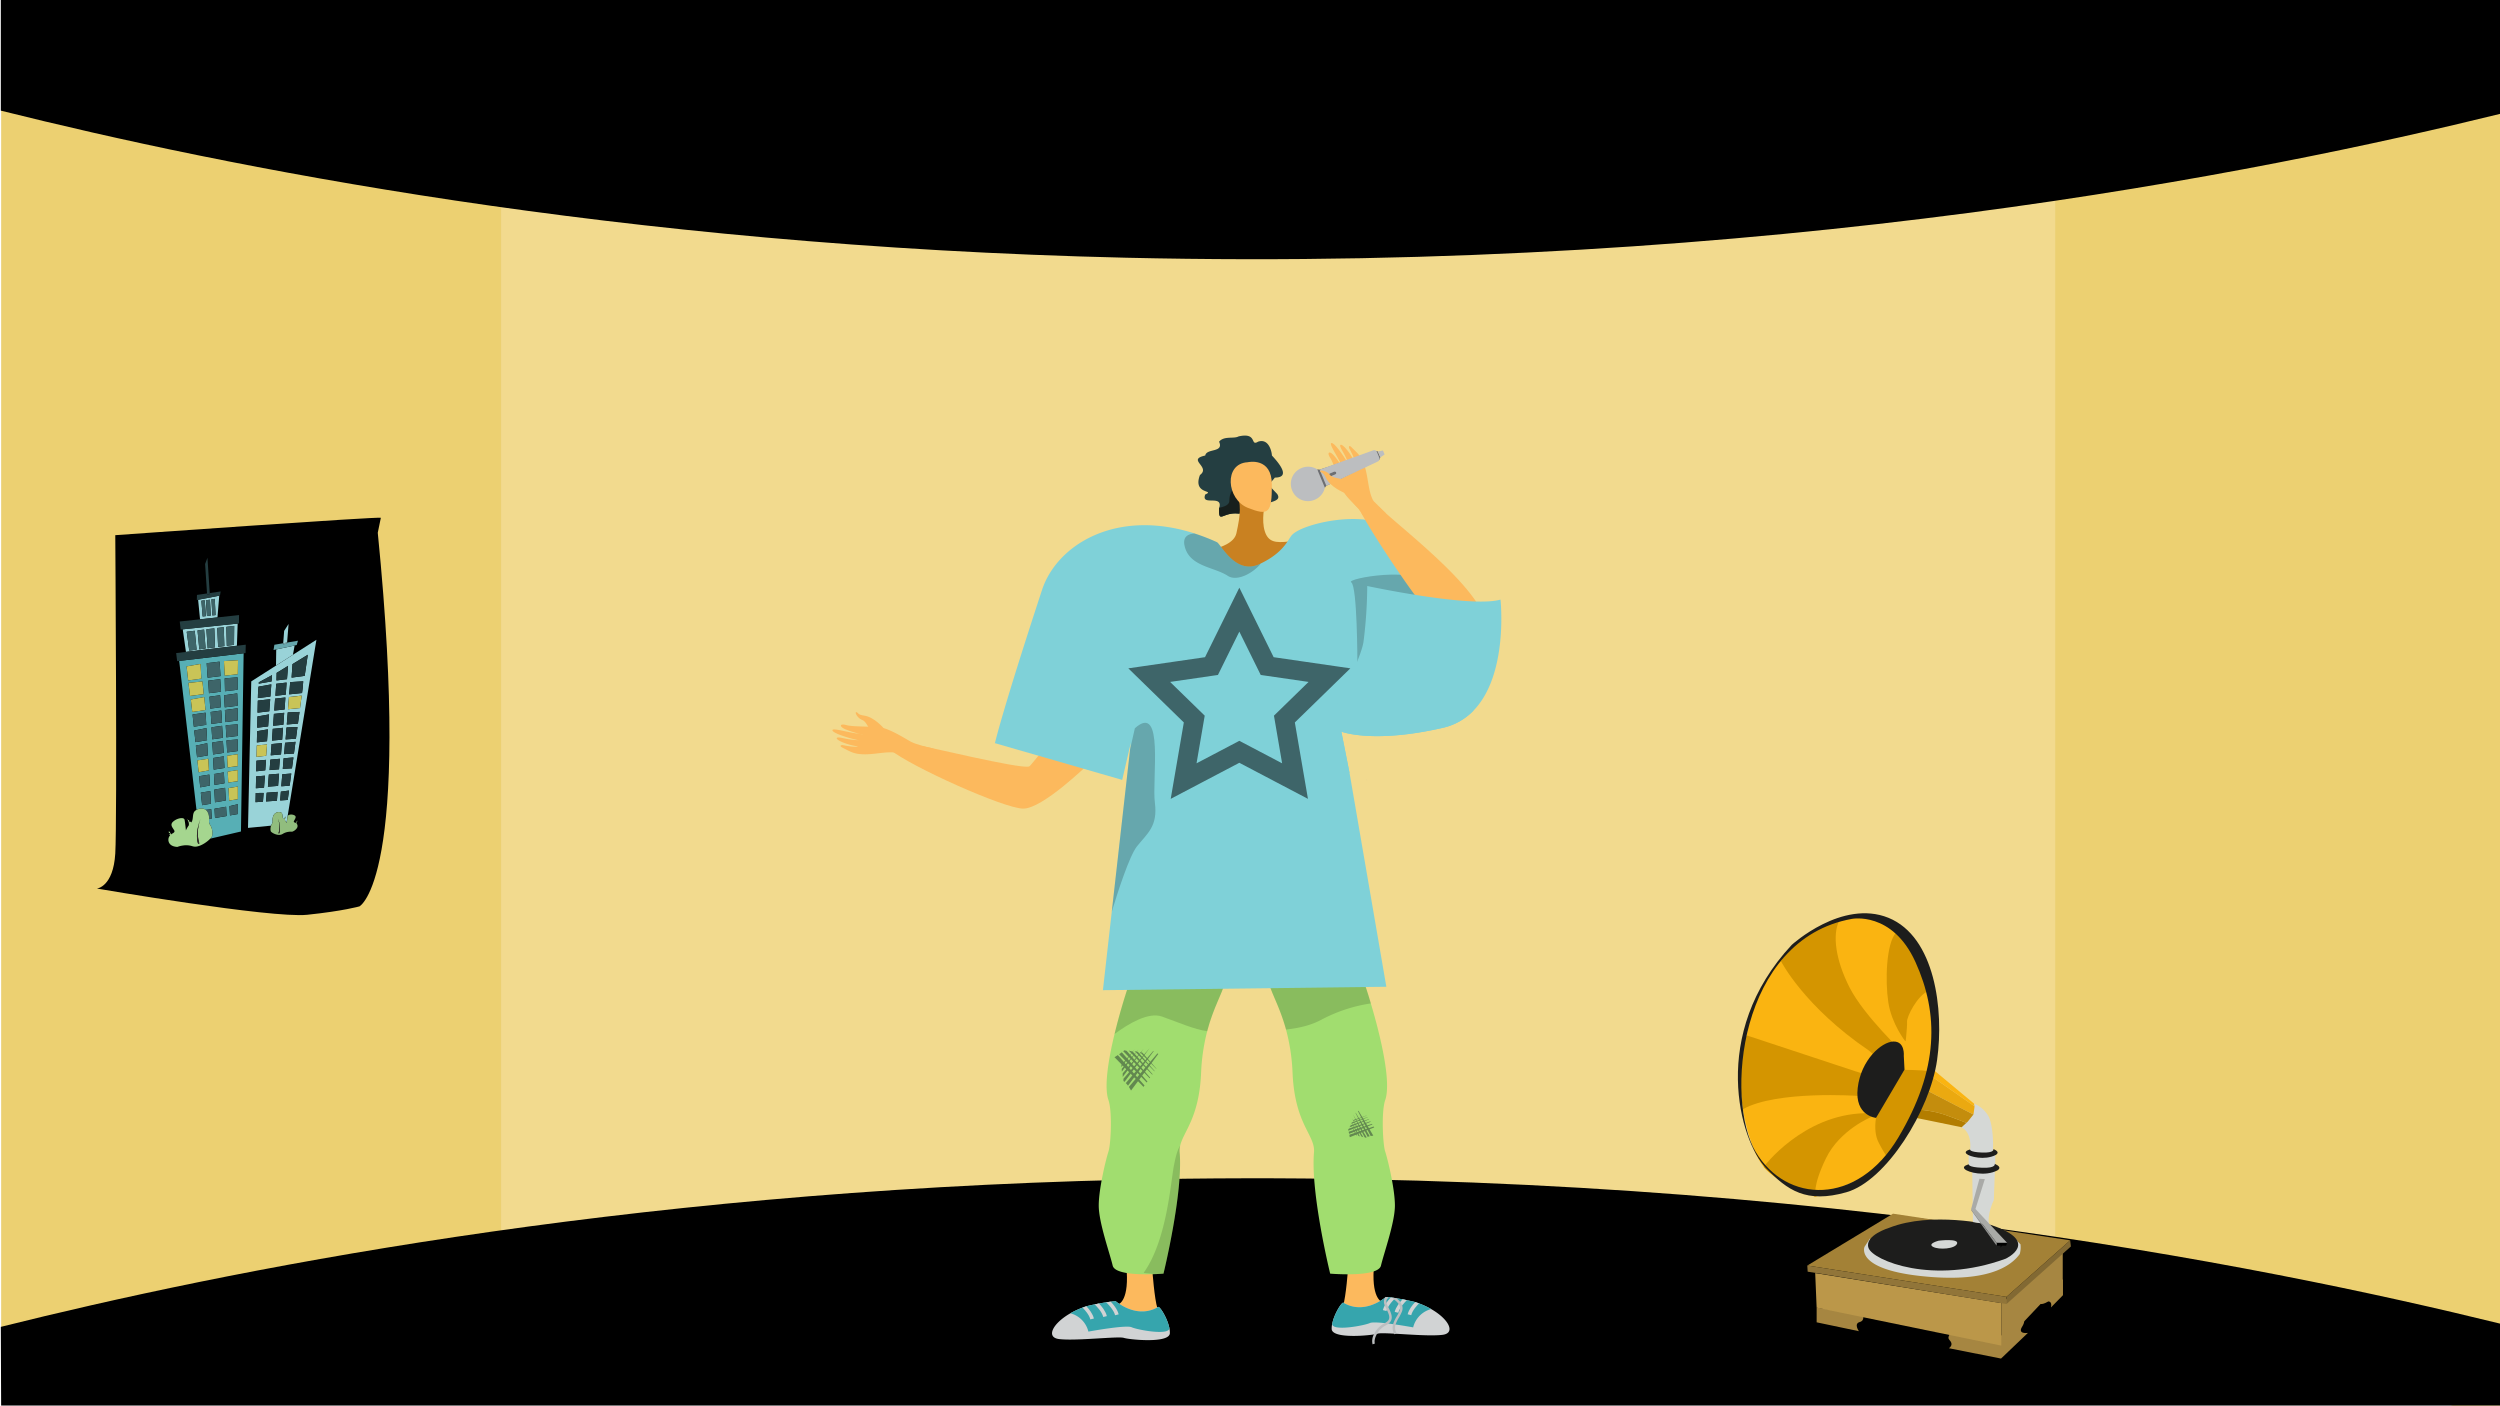 <svg xmlns="http://www.w3.org/2000/svg" xmlns:xlink="http://www.w3.org/1999/xlink" width="1366" height="768" viewBox="0 0 1366 768"><defs><style>.a,.al,.ao,.o{fill:none;}.b{clip-path:url(#a);}.c{fill:#f7d45e;}.d{fill:#ffe182;}.e{fill:#c2c2c2;}.e,.p{opacity:0.2;}.f{fill:#000;}.g{fill:#fcb95d;}.g,.h,.i,.j,.k,.l,.m,.n,.o,.p,.t,.u{fill-rule:evenodd;}.h{fill:#a1dd6f;}.i,.s{opacity:0.15;}.at,.j{fill:#243e41;}.k{fill:#171f1c;}.l{fill:#c98121;}.m{fill:#f7805c;}.as,.n{fill:#7fd1d8;}.o{stroke:#3e6569;stroke-width:10.623px;}.al,.ao,.o{stroke-miterlimit:10;}.q{opacity:0.5;}.r{fill:#243330;}.t,.v{fill:#d1d3d4;}.u{fill:#36a5ad;}.w{fill:#bcbec0;}.x{fill:#6d6e71;}.y{fill:#e6e7e8;}.z{fill:#fab411;}.aa{fill:#d49500;}.ab{fill:#a68641;}.ac{fill:#bb9749;}.ad{fill:#917539;}.ae{fill:#826933;}.af{fill:#a38136;}.ag{fill:#d5d8d6;}.ah{fill:#1d1d1c;}.ai{fill:#eba910;}.aj{fill:#c48d0d;}.ak{fill:#b37d00;}.al{stroke:#917539;stroke-width:0.676px;}.am{fill:#a9aaa7;}.an{fill:#90918f;}.ao{stroke:#000;stroke-width:0.863px;}.ap{isolation:isolate;}.aq{clip-path:url(#b);}.ar{fill:#99d3d8;}.au{fill:#c9c457;}.av{fill:#57afb5;}.aw{fill:#3e6569;}.ax{fill:#66a7ad;}.ay{fill:#7aa9ad;}.az{fill:#a5d68f;}.ba{fill:#332c2b;}.bb{fill:#91bd7e;}</style><clipPath id="a"><rect class="a" width="1366" height="768" transform="translate(0 3536)"/></clipPath><clipPath id="b"><path class="a" d="M92,4000.723l.292-157L173,3832.375l-.292,157Z"/></clipPath></defs><g transform="translate(0 -3536)"><g class="b"><path class="c" d="M1366.449,3552.872v758.463l-242.228-67.586-32.991-6.263,1.636-558.092,29.007-38.07Z"/><path class="c" d="M316.745,3661.142l-16.051,556.371L.649,4291.911V3541.858l298.845,93.571Z"/><path class="d" d="M698.426,3624.742H273.818v617.384h849.165V3624.742Z"/><path class="e" d="M1122.883,3639.978v-16.026H273.718v2.622L.549,3541.858v742.9l273.169-67.088v17.778h841.85l8.552,1.608L1366.349,4304V3552.767Z"/><path class="f" d="M.449,3596.451c121.657,30.38,335.7,73.888,615,80.372,352.972,8.194,622.429-47.1,751-78.7v-62.454H.449Z"/><path class="f" d="M.449,4261c121.657-30.38,335.7-73.888,615-80.372,352.972-8.194,622.429,47.1,751,78.7V4308.1L.649,4310.944Z"/></g><path class="g" d="M595.149,3953.192c-.915.636-25.45,24.8-36.146,24.636s-61.267-22.971-72.477-32.074c0,0,14.881-2,15.881-2.339s54.958,12.967,59.877,11.39c1.679-.539,10.045-15.541,26.906-21.931S595.149,3953.192,595.149,3953.192Z"/><path class="g" d="M497.736,3941.272c-1.025-.363-11.972-7.661-17.775-8.008s-14.456-.18-17.478-1.066c-3.555-1.042-4.378.725-.265,2.411,2.673,1.1,8.127,2.723,9.322,2.719.579,0-3.209-.424-7.34-1.25-4.391-.878-9.166-2.136-9.347-1.169-.351,1.875,12.333,5.368,14.552,5.544a45.334,45.334,0,0,1-5.852-.557c-2.648-.433-5.7-1.418-6.268-.714-.893,1.109,5.862,3.963,11.382,4.606.1.214-1.656.651-8.172-.655-.654-.131-2.293.307-.125,1.4,4.564,2.309,6.389,3.717,12.877,3.618,6.327-.1,13.243-2.075,17.856-.441Z"/><path class="g" d="M482.771,3933.816s-5.123-6.073-10.654-6.823c-3.288-.445-3.249-1.463-3.817-1.736-1.884-.9.059,3.23,2.872,4.166,2.287.761,3.719,5.443,5.111,6.378s5.514,2.565,6.5,1.856S482.771,3933.816,482.771,3933.816Z"/><path class="g" d="M497.736,3941.272s2.353,1.468,10.4,3.259-3.729,4.376-3.729,4.376l-15.515-3.244Z"/><path class="g" d="M736.592,4228.984s-1.109,15.58-2.775,20.639,10.579,3.486,11.119,3.678,10.014-6.053,10.014-6.053-6.065-1.846-4.081-21.12S736.592,4228.984,736.592,4228.984Z"/><path class="g" d="M629.656,4230.246s1.11,15.58,2.775,20.639-10.579,3.486-11.119,3.678-10.014-6.054-10.014-6.054,6.065-1.845,4.081-21.119S629.656,4230.246,629.656,4230.246Z"/><path class="h" d="M669.248,4072.752c-1.261,5.906-6.189,13.558-9.635,26.692a108.782,108.782,0,0,0-3.344,22.936c-1.085,24.561-9.667,31.916-11.427,39.622a11.794,11.794,0,0,0-.277,3.688c1.922,22.369-8.838,66.226-8.838,66.226s-2.292.195-5.555.3c-7.787.256-21.116-.014-22.208-4.719-1.558-6.682-7.612-23.5-7.612-32.78s4.011-25.558,5.319-29.509,2.165-21.891,0-28.073c-2.467-7.059-.155-21.777,3.317-36.164,4.025-16.666,9.621-32.88,11.179-36.2,0,0,27.9-11.981,33.884-9.675S671.108,4064.035,669.248,4072.752Z"/><path class="h" d="M762.178,4194.72c0,9.277-6.054,26.1-7.611,32.78s-27.764,4.416-27.764,4.416-10.76-43.857-8.838-66.226c.815-9.527-10.444-14.927-11.7-43.31a108.036,108.036,0,0,0-3.587-23.846c-3.432-12.581-8.158-20.017-9.391-25.782-1.861-8.717,9.216-15.337,15.2-17.65s33.885,9.675,33.885,9.675a201.656,201.656,0,0,1,6.647,19.5c5.374,17.974,11.306,42.96,7.848,52.857-2.164,6.182-1.308,24.129,0,28.073S762.178,4185.444,762.178,4194.72Z"/><path class="i" d="M669.248,4072.752c-1.261,5.906-6.189,13.558-9.635,26.692-6.89-.89-15.8-4.834-24.709-8-7.456-2.643-18.344,3.971-25.916,9.526,4.025-16.666,9.621-32.88,11.179-36.2,0,0,27.9-11.981,33.884-9.675S671.108,4064.035,669.248,4072.752Z"/><path class="i" d="M749.011,4084.281a83.645,83.645,0,0,0-27.332,9.068c-5.69,2.993-12.317,4.49-19.005,5.185-3.432-12.581-8.158-20.017-9.391-25.782-1.861-8.717,9.216-15.337,15.2-17.65s33.885,9.675,33.885,9.675A201.656,201.656,0,0,1,749.011,4084.281Z"/><path class="j" d="M696.591,3796.954c-3.539,4.628-4.513,2.818,1.26,8.958,2.6,3.986-3.574,4.043-7.961,6.151a8.352,8.352,0,0,0-2.485,1.7c-2.177,1.878-6.518,2.279-10.641,2.886-8.774-1.053-10.9,5.911-10.653-2.886.035-.115.08-.229.1-.344,2.154-7.434-10.182-.618-7.662-7.227,5.761-2.612-7.056.252-2.887-10.641,6.139-4.582-7.5-8.373,2.887-10.653.675-4.089,10.331-1.363,7.559-7.56,2.772-3.333,8.007-1.42,10.653-2.886,10.572-2.383,6.139,5.67,10.641,2.886,5.967-2.016,7.525,5.682,7.571,7.56C698.4,3788.581,705.72,3796.954,696.591,3796.954Z"/><path class="k" d="M689.89,3812.063a8.352,8.352,0,0,0-2.485,1.7c-2.177,1.878-6.518,2.279-10.641,2.886-8.774-1.053-10.9,5.911-10.653-2.886.035-.115.08-.229.1-.344,2.875-.538,5.511-1.588,5.51-3.86-.005-10.257,12.15-11.415,12.15-11.415s3.3,6.971,3.508,7.727C687.485,3806.255,688.665,3809.153,689.89,3812.063Z"/><path class="l" d="M646.095,3838.268s27.139-.387,29.466-10.855,2.713-16.178,0-22.24,15.508,6.732,15.508,6.732-1.939,8.141,0,14.345,6.2,6.328,12.794,5.684,0,20.292,0,20.292-23.61,2.56-25.375,3.412-26.189.311-27.353,0S646.095,3838.268,646.095,3838.268Z"/><path class="m" d="M637.917,4000.956c1.1.083,6.362-2.131,14.771,3.2s17.005,13.671,23.368,12.389,2.1-8.535-1.58-10.127c-3.313-1.434-9.57-3.3-8.215-5.676s4.306-2.109,7.279.008,5.347.077,4.327-1.109-8.394-5.419-10.173-5.775c-1.316-.263-7.3,1.538-10.437.779s-15.622-4.9-15.622-4.9Z"/><path class="g" d="M681.764,3788.562s13.182-3.092,13.182,12.258-1.551,17.289-13.182,12.636S668.582,3789.258,681.764,3788.562Z"/><path class="n" d="M747.144,3962.576l-.668-.917A9.757,9.757,0,0,1,747.144,3962.576Z"/><path class="n" d="M732.905,3935.75l4.5,22.653,5.016,29.165,15.075,87.6-154.861,1.874,4.833-42.858,2.61-23.139,1.786-15.8,5.616-49.8.418-3.687-4.726,20.387-69.549-20.08s3.815-16.92,25.74-83.718c8.111-24.73,40.56-44.639,83.324-30.865a112.2,112.2,0,0,1,12.216,4.746c2.1.958,10.146,18.082,23.158,12.055.277-.128.553-.256.823-.391,11.879-5.731,14.6-12.27,16.544-14.954,0-.006.007-.013.014-.02.067-.081.128-.162.189-.243,1.368-1.725,4.7-3.553,9.256-5.1,8.212-2.8,20.428-4.848,30.966-3.621,5.353.614,10.275,2.07,14.023,4.7,10.491,7.368,20.212,20.407,26.152,38.219.364,1.086.715,2.185,1.045,3.3.169.519.337,1.045.512,1.571,1.5,4.638,3.028,9.391,4.544,14.178,1.551,4.9,3.088,9.823,4.6,14.711,2.967,9.614,5.812,19.046,8.327,27.689a33.5,33.5,0,0,1-16.869,9.391C749.76,3942.492,732.905,3935.75,732.905,3935.75Z"/><path class="o" d="M677.171,3869.109l15.218,30.835,34.029,4.945-24.624,24,5.813,33.892-30.436-16-30.436,16,5.813-33.892-24.624-24,34.029-4.945Z"/><path class="p" d="M621.265,3998.409c-4.207,5.259-10.672,25.478-13.794,35.78l10.012-88.731,2.6-11.535c16.18-14.515,9.277,27.844,10.942,40.694S626.976,3991.27,621.265,3998.409Z"/><path class="p" d="M688.887,3843.905c-3.85,4.989-12.857,10.12-18.028,6.735-7.632-4.989-21.278-5-23.657-16.652-.944-4.612,1.813-6.23,5.488-6.493a112.2,112.2,0,0,1,12.216,4.746c2.1.958,10.146,18.082,23.158,12.055C688.341,3844.168,688.617,3844.04,688.887,3843.905Z"/><path class="m" d="M747.144,3962.576l-.668-.917A9.757,9.757,0,0,1,747.144,3962.576Z"/><g class="q"><path class="r" d="M632.408,4111.582l-.588.69-5.615,6.586-9.4,11.023q.391.581.743,1.2c.151.266.3.535.438.806l8.064-10.8,6.852-9.217Z"/><path class="r" d="M630.14,4110.21l-2.122,2.488-4.483,5.256-8.4,9.851a14.563,14.563,0,0,1,1.2,1.411l7.08-9.482,6.138-8.255.827-1.119C630.3,4110.31,630.22,4110.259,630.14,4110.21Z"/><path class="r" d="M614.437,4127.14c2.526-3.379,12.454-16.664,13.6-18.3l-.018-.012-14.187,16.628.009,1.191C614.046,4126.807,614.244,4126.97,614.437,4127.14Z"/><path class="r" d="M624.867,4109.1c-.234.416-11.413,15.359-11.413,15.359l-.018-1.967Z"/><path class="r" d="M622.058,4109.321c-.186.333-9.114,12.266-9.114,12.266l-.017-1.57Z"/><path class="r" d="M620.031,4109.263c-.148.265-7.281,9.8-7.281,9.8l-.015-1.254Z"/><path class="r" d="M625.366,4129.112,610.795,4112.5q-.907.6-1.839,1.152c4.239,4.344,10.472,10.725,15.859,16.226Z"/><path class="r" d="M626.948,4126.938l-13.994-15.961q-.727.551-1.481,1.064c3.559,3.647,9.973,10.216,15.086,15.433C626.689,4127.295,626.819,4127.117,626.948,4126.938Z"/><path class="r" d="M628.453,4124.839l-12.872-14.678-1.228-.3c-.21.178-.423.352-.637.524,2.455,2.516,9.568,9.8,14.483,14.815C628.283,4125.078,628.368,4124.959,628.453,4124.839Z"/><path class="r" d="M629.757,4122.948l-10.851-12.375-2.191-.539s8.1,8.3,12.872,13.167Z"/><path class="r" d="M630.894,4121.21l-9.188-10.477-1.751-.43s7.119,7.3,10.831,11.076Z"/><path class="r" d="M631.894,4119.949l-7.707-8.789-1.4-.343s6.179,6.336,9.019,9.22Z"/></g><g class="q"><path class="r" d="M741.99,4143.133l.261.512,2.5,4.893,4.178,8.189c.29-.058.584-.107.884-.144q.288-.034.579-.06l-4.373-7.353c-1.321-2.211-2.649-4.434-3.739-6.257Z"/><path class="r" d="M740.634,4144.129l.944,1.849,1.992,3.9,3.733,7.321a9.377,9.377,0,0,1,1.119-.361l-3.838-6.455-3.349-5.6-.455-.757C740.732,4144.061,740.683,4144.094,740.634,4144.129Z"/><path class="r" d="M746.745,4157.45c-1.368-2.3-6.744-11.351-7.423-12.422l-.012.008,6.3,12.359.7.284Q746.525,4157.558,746.745,4157.45Z"/><path class="r" d="M738.705,4146.952c.187.239,6.231,10.424,6.231,10.424l-1.157-.468Z"/><path class="r" d="M738.149,4148.652c.15.19,4.977,8.324,4.977,8.324l-.925-.372Z"/><path class="r" d="M737.622,4149.826c.12.151,3.976,6.65,3.976,6.65l-.739-.3Z"/><path class="r" d="M750.557,4151.521l-13.284,4.5q.129.677.229,1.359c3.576-1.43,8.832-3.534,13.367-5.356Z"/><path class="r" d="M749.666,4150.065l-12.758,4.327q.145.561.264,1.126c3-1.2,8.413-3.364,12.714-5.094Z"/><path class="r" d="M748.8,4148.673l-11.734,3.98-.476.647q.08.249.153.5c2.071-.827,8.073-3.226,12.205-4.89Z"/><path class="r" d="M748.01,4147.449l-9.893,3.355-.848,1.153s6.837-2.73,10.848-4.347C748.081,4147.556,748.045,4147.5,748.01,4147.449Z"/><path class="r" d="M747.267,4146.36l-8.376,2.841-.677.922s6.01-2.4,9.126-3.658Z"/><path class="r" d="M746.771,4145.467l-7.026,2.383-.542.738s5.217-2.083,7.6-3.047C746.791,4145.517,746.78,4145.492,746.771,4145.467Z"/></g><path class="s" d="M644.565,4165.69c1.922,22.369-8.838,66.226-8.838,66.226s-2.292.195-5.555.3c.047-.465-5.528-.421-5.217-.856,12.849-17.965,14.753-50.445,16.537-58.773.411-1.918,1.422-7.756,3.35-10.588A11.794,11.794,0,0,0,644.565,4165.69Z"/><path class="t" d="M788.3,4265.335c-5.744.769-17.367-.108-25.821-.58h-.007c-.27-.02-.519-.033-.775-.047-4.41-.236-7.834-.344-8.886-.006-.115.04-.256.074-.425.114-.418.1-1,.216-1.706.324-6.378.991-22.848,1.975-23.05-2.973a12.153,12.153,0,0,1,.269-2.839c.041-.2.081-.4.135-.607.007-.013.007-.02.014-.033.06-.27.128-.546.209-.823.006-.007.006-.007.006-.013,1.457-5.111,4.983-10.511,5.765-10.046,10.463,6.23,20.7-1.139,22.808-2.818.263-.209.4-.33.4-.33s.4.027,1.152.1c.412.047.938.108,1.558.182.337.04.7.088,1.1.142.135.02.269.033.4.06q.486.062,1.032.142c.175.027.35.054.539.087h.007c.991.156,2.1.344,3.317.574.762.141,1.557.3,2.4.471,1.267.257,2.629.56,4.072.9.135.041.276.088.411.135.722.222,1.43.472,2.124.728a44.311,44.311,0,0,1,6.641,3.088l.007.007C791.789,4256.874,795.389,4264.391,788.3,4265.335Z"/><path class="u" d="M782,4251.272a13.735,13.735,0,0,0-9.85,10.011s-4.5-.829-9.608-1.577c-.438-.061-.89-.122-1.341-.182-.816-.115-1.645-.229-2.468-.331-.708-.087-1.409-.168-2.09-.242-3.789-.405-7.065-.553-8.131-.048-2.885,1.362-20.805,4.767-20.61.425a2.171,2.171,0,0,1,.135-.607c.007-.013.007-.02.014-.033a5.094,5.094,0,0,0,.209-.823c.006-.007.006-.007.006-.013,1.457-5.111,4.983-10.511,5.765-10.046,10.463,6.23,20.7-1.139,22.808-2.818.263-.209.4-.33.4-.33s.4.027,1.152.1c.412.047.938.108,1.558.182.337.04.7.088,1.1.142.135.02.269.033.4.06q.486.062,1.032.142c.175.027.35.054.539.087h.007c.991.156,2.1.344,3.317.574.762.141,1.557.3,2.4.471,1.267.257,2.629.56,4.072.9.135.041.276.088.411.135.722.222,1.43.472,2.124.728a44.311,44.311,0,0,1,6.641,3.088Z"/><path class="v" d="M762.482,4245.285c-.2.182-.472.445-.809.789a20.065,20.065,0,0,0-3.169,4.051,9.515,9.515,0,0,0-.735,1.578c-.074.209-.135.425-.189.641l-1.962-.479a10.289,10.289,0,0,1,1.025-2.549v-.006a15.026,15.026,0,0,1,.951-1.517,22.421,22.421,0,0,1,2.353-2.852c.337.04.7.088,1.1.142.135.02.269.033.4.06Q761.936,4245.2,762.482,4245.285Z"/><path class="v" d="M768.745,4246.417c-1.126,1.059-4.018,4.012-4.713,6.884l-1.968-.479c.654-2.7,2.784-5.306,4.281-6.876C767.107,4246.087,767.9,4246.242,768.745,4246.417Z"/><path class="v" d="M775.352,4248.177c-1.315,1.308-3.634,3.9-4.247,6.432l-1.962-.479c.62-2.589,2.609-5.1,4.085-6.681C773.95,4247.671,774.658,4247.921,775.352,4248.177Z"/><path class="w" d="M758.733,4259.193a8.242,8.242,0,0,1-1.591,1.025,11.563,11.563,0,0,0-4.753,4.6c-1.193,2.077-1.564,4.167-1.146,5.266l-1.261.478a7.535,7.535,0,0,1,.7-5.42,13.043,13.043,0,0,1,5.852-6.129c.034-.02.074-.04.108-.06,3.358-1.746,2.8-3.749,1.126-7.248q-.141-.3-.3-.627c-.189-.384-.378-.775-.56-1.166-.094-.2-.182-.405-.263-.6a4.761,4.761,0,0,1-.2-3.641,3.115,3.115,0,0,1,.4-.681c.263-.209.4-.33.4-.33s.4.027,1.152.1l.182.533a1.716,1.716,0,0,0-.9.923,2.716,2.716,0,0,0-.074,1.578,6.622,6.622,0,0,0,.526,1.544l.384.788c.061.122.115.243.175.358C760.183,4253.564,761.733,4256.739,758.733,4259.193Z"/><path class="w" d="M766.035,4252.586a25.376,25.376,0,0,1-1.719,3.418,18.245,18.245,0,0,0-1.774,3.7,5.816,5.816,0,0,0,.533,4.726l-.593.323h-.007l-.587.317c-.067-.121-.128-.242-.188-.364a7.012,7.012,0,0,1-.5-5.184,18.729,18.729,0,0,1,1.941-4.187,23.056,23.056,0,0,0,1.632-3.229,3.616,3.616,0,0,0,.229-1.12,4.122,4.122,0,0,0-.789-2.494,9.44,9.44,0,0,0-2.541-2.42c-.324-.216-.533-.337-.546-.344l.323-.587q.486.062,1.032.142c.175.027.35.054.539.087h.007a10.894,10.894,0,0,1,2.056,2,6.5,6.5,0,0,1,1.045,1.942A4.831,4.831,0,0,1,766.035,4252.586Z"/><path class="t" d="M578.545,4267.642c5.744.768,17.367-.108,25.822-.58h.006c.27-.02.52-.034.776-.047,4.409-.236,7.834-.344,8.886-.007.114.041.256.074.424.115.418.1,1,.216,1.706.323,6.378.991,22.848,1.976,23.051-2.973a12.207,12.207,0,0,0-.27-2.838c-.04-.2-.081-.4-.135-.607a.361.361,0,0,1-.013-.034c-.061-.269-.128-.546-.209-.822-.007-.007-.007-.007-.007-.014-1.456-5.11-4.982-10.51-5.764-10.045-10.464,6.229-20.7-1.139-22.808-2.818-.263-.209-.4-.331-.4-.331s-.4.027-1.153.1c-.411.047-.937.107-1.557.182-.337.04-.7.087-1.1.141-.135.02-.27.034-.4.061-.323.04-.667.088-1.031.141-.176.027-.351.054-.54.088h-.006q-1.486.232-3.317.573c-.762.142-1.558.3-2.4.472-1.267.256-2.629.56-4.072.9-.135.04-.276.087-.411.135-.721.222-1.429.472-2.124.728a44.254,44.254,0,0,0-6.64,3.088l-.007.006C575.06,4259.181,571.459,4266.7,578.545,4267.642Z"/><path class="u" d="M584.849,4253.578a13.737,13.737,0,0,1,9.85,10.012s4.5-.829,9.607-1.578l1.342-.182c.815-.114,1.645-.229,2.467-.33.708-.088,1.409-.169,2.09-.243,3.789-.4,7.066-.553,8.131-.047,2.885,1.362,20.8,4.767,20.61.425a2.136,2.136,0,0,0-.135-.607.361.361,0,0,1-.013-.034,4.977,4.977,0,0,1-.209-.822c-.007-.007-.007-.007-.007-.014-1.456-5.11-4.982-10.51-5.764-10.045-10.464,6.229-20.7-1.139-22.808-2.818-.263-.209-.4-.331-.4-.331s-.4.027-1.153.1c-.411.047-.937.107-1.557.182-.337.04-.7.087-1.1.141-.135.02-.27.034-.4.061-.323.04-.667.088-1.031.141-.176.027-.351.054-.54.088h-.006q-1.486.232-3.317.573c-.762.142-1.558.3-2.4.472-1.267.256-2.629.56-4.072.9-.135.04-.276.087-.411.135-.721.222-1.429.472-2.124.728a44.254,44.254,0,0,0-6.64,3.088Z"/><path class="v" d="M604.367,4247.591c.2.182.472.445.809.789a20.064,20.064,0,0,1,3.168,4.052,9.432,9.432,0,0,1,.735,1.578c.074.209.135.425.189.64l1.962-.478a10.285,10.285,0,0,0-1.025-2.549v-.007a15.376,15.376,0,0,0-.95-1.517,22.572,22.572,0,0,0-2.353-2.851c-.337.04-.7.087-1.1.141-.135.02-.27.034-.4.061C605.075,4247.49,604.731,4247.538,604.367,4247.591Z"/><path class="v" d="M598.1,4248.724c1.126,1.059,4.019,4.012,4.713,6.884l1.969-.479c-.654-2.7-2.785-5.306-4.281-6.877C599.742,4248.394,598.946,4248.549,598.1,4248.724Z"/><path class="v" d="M591.5,4250.484c1.315,1.308,3.634,3.9,4.248,6.432l1.962-.479c-.621-2.589-2.609-5.1-4.086-6.681C592.9,4249.978,592.191,4250.228,591.5,4250.484Z"/><path class="p" d="M741.669,3898s0-41.8-3.371-43.822,37.081-9.439,43.149,2.022,0,38.429-2.7,37.755S741.669,3898,741.669,3898Z"/><path class="g" d="M746.162,3817.257c-.66-.871-11.133-9.142-13.16-14.592s-4.366-13.782-6.127-16.407c-2.072-3.087-.542-4.41,2.335-.982,1.871,2.227,5.079,6.955,5.42,8.1.166.555-1.353-2.943-3.375-6.647-2.15-3.938-4.792-8.128-3.877-8.593,1.775-.9,8.943,10.181,9.761,12.252a43.466,43.466,0,0,0-2.251-5.434c-1.2-2.4-3.071-5.027-2.53-5.783.851-1.19,5.662,4.413,7.9,9.5.244.034.173-1.782-3.021-7.624-.321-.587-.357-2.288,1.368-.544,3.632,3.67,5.569,4.991,7.349,11.232,1.735,6.085,1.779,13.22,4.476,17.939Z"/><path class="x" d="M719.726,3792.438l1.319.165,30.947-10.178.888.249,1.341,3.23-.516,1.243-28.988,14.3-.813,1.05s-3.609-.785-3.818-.7S719.726,3792.438,719.726,3792.438Z"/><path class="w" d="M753.648,3786.064l-1.286-3.1a1.624,1.624,0,0,0-2.051-.906L721.045,3792.6l3.672,8.844,28.124-13.291A1.626,1.626,0,0,0,753.648,3786.064Z"/><path class="w" d="M756.541,3784.323l-.9-2.176-2.758.527,1.341,3.23Z"/><path class="w" d="M706.092,3804.1l-.072-.173a9.288,9.288,0,0,1,5.015-12.138l.174-.072a9.275,9.275,0,0,1,8.517.723L723.9,3802.5a9.278,9.278,0,0,1-5.5,6.544l-.173.072A9.287,9.287,0,0,1,706.092,3804.1Z"/><rect class="y" width="4.127" height="1.66" rx="0.822" transform="matrix(0.924, -0.384, 0.384, 0.924, 725.958, 3794.95)"/><rect class="x" width="4.127" height="1.66" rx="0.822" transform="matrix(0.924, -0.384, 0.384, 0.924, 725.958, 3794.95)"/><path class="g" d="M807.457,3866.118c-12.457-19.6-45.02-44.2-53.926-53.139a25.469,25.469,0,0,1-10.725,1.72l.548.728c5.043,9.819,21.027,34.186,31.949,48.725,6.417,1.952,15.837,4.754,16.786,4.608,1.447-.22-.123,11.283.108,12.569.158.862-4.124,15.3-7.051,23.358C795.151,3898.387,818.5,3883.469,807.457,3866.118Z"/><path class="n" d="M805.057,3924.336a33.5,33.5,0,0,1-16.869,9.391c-38.428,8.765-55.283,2.023-55.283,2.023l4.5,22.653-22.706-7.821s28.316-49.89,30.338-64.048a251.1,251.1,0,0,0,2.023-30.339s11.643,2.495,25.889,4.78c4.207.681,8.65,1.342,13.079,1.908,7.173.924,14.32,1.619,20.462,1.78,5.521.149,10.221-.128,13.382-1.051C819.875,3863.612,824.379,3904.575,805.057,3924.336Z"/><path class="g" d="M734.368,3805.188s-7.56-3.068-9.912-8.135c-1.4-3.013-2.4-2.667-2.842-3.128-1.45-1.531,3.249-.921,5,1.489,1.423,1.959,6.523,1.914,7.861,2.964s4.164,4.5,3.741,5.661S734.368,3805.188,734.368,3805.188Z"/><path class="g" d="M750.434,3809.676l6.828,6.788-12.934.793s.332-.82-3.925-5.283,3.8-4.836,3.8-4.836Z"/><path class="z" d="M974.115,4059.24s-21.253,23.22-20.072,51.951l-1.771,30.9s3.345,21.449,11.413,31.485,28.337,16.333,28.337,16.333,36.405-12.2,39.553-21.056,16.924-52.541,16.53-54.115-16.923-32.273-16.923-32.273Z"/><path class="aa" d="M1004.813,4039.365s-21.056,3.935-31.682,21.843c0,0,12.594,24.794,48.015,48.8l4.132,3.542,14.366-3.345Z"/><path class="z" d="M1041.021,4104.894l-.59,6.887s-21.843-20.662-29.715-36.011-9.445-28.928-5.9-36.405c0,0,20.269-8.265,31.288,6.1Z"/><path class="aa" d="M1041.021,4104.894s-7.478-9.446-9.249-21.253-1.181-32.273,4.329-38.176c0,0,18.3,8.658,18.105,31.682S1041.021,4104.894,1041.021,4104.894Z"/><path class="ab" d="M1127.081,4220.471v15.218l-33.584,35.552.131-23.22Z"/><path class="ab" d="M992.612,4250.514v8l23.09,4.854s-2.887-4.067.393-4.985,1.574-4.329,1.574-4.329Z"/><path class="ab" d="M1066.078,4264.157s-2.361,2.362-1.049,3.8,2.1,3.017-.132,4.722l28.468,5.642v-8.4Z"/><path class="ab" d="M1093.365,4278.326l14.694-14.038s-5.9.919-3.149-3.411-.525-5.509-.525-5.509l-11.151,10.626Z"/><path class="ab" d="M1113.831,4247.627s.525,2.362,5.379-.524c0,0,2.23-.132,1.443,3.279l6.559-6.69v-8.79Z"/><path class="ac" d="M991.825,4231.622l.787,18.892,100.884,20.728.131-23.22Z"/><path class="ad" d="M987.5,4227.49l.2,3.345,108.625,17.711v-3.936Z"/><path class="ae" d="M1131.148,4213.715l.394,3.345-35.224,31.486v-3.936Z"/><path class="af" d="M1131.148,4213.715l-96.818-14.562L987.5,4227.49l108.821,17.12Z"/><path class="ag" d="M1060.306,4210.763l15.152,1.378-2.755,10.626s-6.69,1.968-9.052,1.968-12-2.165-12.988-3.345-2.755-4.526-2.164-5.707,5.9-4.329,5.9-4.329Z"/><path class="ag" d="M1021.736,4212.731l-2.952,4.526s-5.313,12,30.5,15.94,49.2-4.92,54.312-12a13.706,13.706,0,0,0,.394-5.313l-2.755-2.755S1039.447,4232.016,1021.736,4212.731Z"/><path class="ah" d="M1087.659,4205.253s-32.273-7.477-55.3,1.575c0,0-13.775,4.132-11.414,11.019s35.224,20.466,74.975,5.9C1095.924,4223.751,1115.8,4214.5,1087.659,4205.253Zm-18.3,10.233c-.984,2.952-10.036,3.542-13.185,1.771s3.149-3.345,3.149-3.345S1070.342,4212.534,1069.358,4215.486Z"/><path class="ag" d="M1089.43,4191.675s-3.927,8-2.549,13.506l-8.865-1.444-.393-28,12.4-.591Z"/><path class="ag" d="M1075.655,4166.487v6.4s2.46,2.263,9.446,1.575,5.116-1.771,5.116-1.771V4166Z"/><path class="ag" d="M1076.344,4165.208s1.869-9.741-4.526-13.283l6.789-12.889a15.985,15.985,0,0,1,7.969,6.985c2.559,5.018,2.755,17.416,2.165,19.482C1088.741,4165.5,1084.412,4169.143,1076.344,4165.208Z"/><path class="z" d="M1078.882,4140.5l-23.485-16.387c.767-2.054,1.267-3.38,1.267-3.38l21.944,18.3Z"/><path class="ai" d="M1078.9,4140.61l-.59,4.328-.032.039-25.7-13.274c1.054-2.854,2.07-5.573,2.822-7.589l23.485,16.387Z"/><path class="aj" d="M1078.279,4144.977l-3.116,3.9-.722.658c-2.993-1.18-7.6-2.964-11.972-4.5a56.384,56.384,0,0,0-13.784-2.664c1.049-2.947,2.506-6.927,3.89-10.671Z"/><path class="ak" d="M1074.441,4149.534l-2.622,2.39s-24.2-5.018-24.6-5.018a33.087,33.087,0,0,1,1.461-4.532h0a56.384,56.384,0,0,1,13.784,2.664C1066.836,4146.57,1071.448,4148.354,1074.441,4149.534Z"/><line class="al" x1="0.897" y1="0.626" transform="translate(1054.5 4123.489)"/><line class="al" x1="1.616" y1="0.835" transform="translate(1050.959 4130.868)"/><path class="al" d="M1046.925,4142.281s.654.016,1.757.094"/><path class="ah" d="M1076.457,4164.071s-3.63.8-1.948,2.391,9.916,3.718,15.937.62c0,0,2.3-1.151.089-2.568l-1.328-.708s.885,2.213-6.2,1.947S1076.457,4164.071,1076.457,4164.071Z"/><path class="ah" d="M1075.753,4172.194s-4.034.885-2.164,2.656,11.02,4.133,17.71.689c0,0,2.558-1.279.1-2.853l-1.476-.788s.984,2.46-6.888,2.165S1075.753,4172.194,1075.753,4172.194Z"/><path class="am" d="M1081.558,4180.065l-4.526,16.53,13.972,18.5h5.707l-17.317-18.5,5.116-16.333Z"/><path class="aa" d="M1053.025,4121.03c-.073-.586-12.4-.591-12.4-.591s-11.61,17.121-15.545,26.37c0,0-1.575,7.674,1.377,13.381a71.976,71.976,0,0,0,5.116,8.658S1054.993,4136.773,1053.025,4121.03Z"/><path class="z" d="M1040.627,4120.439s-1.18-2.754-.393-7.477,1.968-16.137,1.771-18.695,5.51-14.562,12.2-17.12c0,0,3.345,21.646,2.754,27.747s-3.935,16.136-3.935,16.136Z"/><path class="aa" d="M1017.013,4122.407l-1.771,12.4s-44.473-3.149-62.97,7.281c0,0-3.936-27.353,0-36.6l2.164-3.739Z"/><path class="aa" d="M963.685,4173.571s21.253-28.534,55.3-29.321l3.739,1.968s-17.317,6.888-24.991,22.63-5.707,21.056-5.707,21.056S968.014,4179.671,963.685,4173.571Z"/><path class="ah" d="M1025.082,4146.809s-11.807-.984-10.036-16.334,12.987-25.188,19.481-25.385,5.707,7.872,5.707,7.872l.393,7.477Z"/><path class="ah" d="M1031.871,4037.5c-25.386-10.331-52.837,14.759-52.837,14.759-45.457,48.7-28.337,107.149-14.168,121.908,11.78,12.271,22.138,19.481,43.981,13.282s45.752-44.866,49.589-72.318S1057.256,4047.826,1031.871,4037.5Zm5.313,120.137c-22.434,37.487-61.1,36.011-77.927,7.674s-9.445-116,52.542-127.221c0,0,22.138-4.427,34.83,23.615S1059.617,4120.144,1037.184,4157.632Z"/><path class="f" d="M1091,4215.092l-.069,1.53h5.223l.553-1.53Z"/><path class="f" d="M1093.2,4216.347l-.137,1.443,1.031-1.443Z"/><path class="an" d="M1090.935,4216.622l-13.847-19.275-.056-.752,13.972,18.5Z"/><path class="f" d="M206.416,3827.1c18.857,189.3-10,204.14-10,204.14s-8.666,2.518-28.6,4.6c-19.535,2.04-114.874-14.339-114.874-14.339s8.967-.849,10.049-19.184c1.083-18.356,0-173.9,0-173.9s145.936-10.412,145.1-9.48Z"/><path class="ao" d="M192.981,3831.933a1.112,1.112,0,0,1,1.648.685,3.711,3.711,0,0,1-.286,2.144,4.277,4.277,0,0,1-1.571-3.915,1.385,1.385,0,0,1,.248-.71c.56-.7,1.572-.046,1.976.666a3.49,3.49,0,0,1,.435,3.033c-.429,1.026-1.952,1.629-2.573.822a1.63,1.63,0,0,1,.2-1.9,3.965,3.965,0,0,1,1.746-1.149c.588.753-.564,2.176-1.431,1.769a1.34,1.34,0,0,1,1.157-1.437,1.062,1.062,0,0,1,1.057,1.294,1.684,1.684,0,0,1-2.407.867,4.055,4.055,0,0,1-1.455-2.345,1.363,1.363,0,0,1-.039-1.1,1.17,1.17,0,0,1,.337-.361,1.85,1.85,0,0,1,2.578.2c.694,1.012-.335,2.777-1.611,2.855a1.916,1.916,0,0,1-1.709-2.639,2.52,2.52,0,0,1,3.469-1.278,2.582,2.582,0,0,1,.278,3.681,1.608,1.608,0,0,1-1.167.658,1.053,1.053,0,0,1-.721-1.6,1.52,1.52,0,0,1,1.906-.585,1.815,1.815,0,0,1,.875,1.782"/><path class="ao" d="M73.854,3839.292c.159.774.149,1.88-.583,2.147a.908.908,0,0,1-.68-.045,1.719,1.719,0,0,1-.106-2.777,1.3,1.3,0,0,1,1.909,1.469c-.35,1.075-2.022,1.237-2.365.234s.929-2.281,1.824-1.834c.142.81-.013,1.966-.787,2.152-.642.155-1.124-.657-.932-1.341a2.364,2.364,0,0,1,1.434-1.425c.727-.3,1.721-.252,1.926.509.221.822-.655,1.589-1.407,2.011a1.53,1.53,0,0,1-1.127.287c-.711-.224-.622-1.386-.185-2.1a3.914,3.914,0,0,1,2.9-1.892c.4-.034.9.1.944.523a1.213,1.213,0,0,1-.4.837,4.4,4.4,0,0,1-2.367,1.75,1.289,1.289,0,0,1-1.346-1.819,2.072,2.072,0,0,1,1.642-.772"/><g class="ap"><g class="aq"><path class="ar" d="M127.867,3888.338l-3.943.514-.258-10.346,4.3-.527-.1,10.359m-5.269.684-3.411.447-.5-10.347,3.566-.441.347,10.341m-5.126.668-3.993.52-.722-10.356,4.356-.536.359,10.372m-5.127.668-3.453.449-.973-10.354,3.614-.447.812,10.352m-4.921.639-4.026.525-1.385-10.34,4.4-.542,1.01,10.357m-7.579-11.128L101.6,3892.2l27.847-3.36.412-12.134-30.015,3.163"/><path class="ar" d="M115.156,3872.372l-2.067.226-.587-8.646,2.229-.253.425,8.673m-2.659.289-1.778.189-.684-8.62,1.842-.21.62,8.641m5.292-.57-1.764.187-.5-8.844,1.827-.205.433,8.862m2.022-10.6c-1.766.376-9.213,1.774-11.561,2.214.26,2.623.83,8.381,1.054,10.677l9.523-1.034.984-11.857"/><path class="ar" d="M161,3888.7c-2.3.514-7.513,1.617-10.072,2.156l-.117,8.808,9.249-5.908.94-5.056"/><path class="ar" d="M157.664,3876.953l-2.4,3.748-.528,6.766,2.134-.368.8-10.146"/><path class="ar" d="M157.235,3973.088l-4.153.292.387-4.83,4.453-.6c-.254,1.878-.482,3.6-.687,5.14m-5.916.415-5.962.421.365-4.8,5.976-.444-.379,4.822m-7.632.539-4.066.285c.036-1.509.073-3.191.114-5.027l4.317-.053-.365,4.795m14.588-8.742-4.572.348.525-6.6,4.936-.4c-.312,2.339-.612,4.567-.889,6.651m-14,1.067-4.479.343c.045-2.035.1-4.213.147-6.495l4.827-.4-.5,6.547m7.688-.955-5.576.428.511-6.626,5.594-.459-.529,6.657m7.581-9.588-5.033.279.464-5.775,5.366-.471c-.27,2.034-.536,4.031-.8,5.967m-7.066.524-5.172.432.442-5.735,5.186-.459-.456,5.762m-7.53.553-4.944.554c.045-1.89.086-3.839.131-5.821l5.246-.463-.433,5.73m15.678-9.17-5.366.334.5-6.212,5.726-.538c-.285,2.153-.574,4.3-.858,6.416m-7.066.488-5.636.505.476-6.176,5.651-.532-.491,6.2m-8.111.728-5.265.615c.045-2.059.09-4.151.139-6.251l5.594-.528-.468,6.164m16.262-9.337-5.672.421.528-6.552,5.991-.207c-.281,2.1-.562,4.221-.847,6.338m-7.511.53-5.587.535.424-6.436,5.606-.566-.443,6.467m-8.283.861-5.558.652c.046-2.059.094-4.123.139-6.166l5.91-.984-.491,6.5m16.9-9.64-6.122.509.533-6.606,6.44-.266c-.277,2.079-.562,4.209-.851,6.363m-7.968.627-5.613.574.431-6.49,5.628-.6-.446,6.517m-8.321.918-5.988.725c.045-2.1.094-4.164.139-6.182l6.344-1.094-.5,6.551m17.424-10.025-6.586.647.532-6.654,6.958-.788-.9,6.8m-8.444.778-5.635.611.435-6.535,5.654-.641-.454,6.565m-8.354.972-6.43.767.151-6.592,6.778-.771-.5,6.6m17.9-9.966-7.033.738.537-6.7,7.144-.438-.333,4c-.1.782-.209,1.585-.315,2.4m-8.894.882-5.662.646.435-6.583,5.681-.677-.454,6.614m-8.392,1.03-6.861.851c.021-.795.041-1.574.057-2.328l.284-3.923,7.023-1.25-.5,6.65m.883-11.694-.261,3.448-7.022,1.213.053-.735,7.23-3.926m8.18,2.213-5.748.7.079-4.129,6.244-3.844-.575,7.278m9.67-1.832-7.175.988.5-7.392,8.363-5.116-1.688,11.52m6.409-19.711-12.837,8.2-9.249,5.908-13.528,8.641-1.781,80.047,12.638-1.225a5.568,5.568,0,0,1,.459-1.015c.778-1.33-.108-2,.671-4.144a3.235,3.235,0,0,1,2.628-2.206,3.161,3.161,0,0,1,1.591.175c1.268.508.516,2.715,1.4,3.613.09-.114.169-.214.214-.273s.083-.1.1-.1c.046-.006.061.093.194.126h.008l.1-.108a.97.97,0,0,1,.079-.423.678.678,0,0,1,.229-.263.725.725,0,0,0,.278-.33,1.154,1.154,0,0,1,.112-.229,3.263,3.263,0,0,1-.188.636,3.379,3.379,0,0,1-.177.421,2.883,2.883,0,0,0-.14,1.272,6.114,6.114,0,0,1,.869,1.214l.483-2.958c.023-.154.047-.3.071-.433l15.761-96.542"/><path class="as" d="M120.535,3859.174l-.349,2.231c-.24.119-12.648,2.436-12.648,2.436l.712-.133c2.348-.44,9.795-1.838,11.561-2.214.22-.047.352-.078.375-.089l.349-2.231"/><path class="at" d="M148.642,3904.884l-7.229,3.926-.054.735,7.022-1.213.261-3.447"/><path class="at" d="M157.4,3899.818l-6.245,3.844-.079,4.129,5.748-.695.575-7.278"/><path class="at" d="M168.18,3893.744l-8.362,5.115-.5,7.393,7.175-.988,1.688-11.52"/><path class="at" d="M150.924,3909.61l-.435,6.583,5.662-.646.454-6.614-5.681.677"/><path class="at" d="M148.262,3909.927l-7.023,1.25-.284,3.923c-.016.754-.036,1.533-.057,2.328l6.861-.851.5-6.65"/><path class="at" d="M150.3,3917.735l-.435,6.535,5.636-.61.454-6.566-5.655.641"/><path class="at" d="M140.87,3918.806l-.151,6.592,6.43-.766.5-6.6-6.778.771"/><path class="at" d="M149.662,3926.073l-.431,6.49,5.613-.575.446-6.516-5.628.6"/><path class="at" d="M147.018,3926.355l-6.344,1.094c-.045,2.018-.094,4.086-.139,6.182l5.988-.725.5-6.551"/><path class="at" d="M149.033,3934.239l-.424,6.436,5.587-.535.443-6.467-5.606.566"/><path class="at" d="M146.4,3934.5l-5.91.984c-.045,2.043-.093,4.107-.139,6.166l5.558-.652.491-6.5"/><path class="au" d="M140.319,3943.311c-.049,2.1-.094,4.192-.139,6.251l5.265-.615.468-6.164-5.594.528"/><path class="at" d="M148.4,3942.548l-.476,6.177,5.636-.505.491-6.2-5.651.531"/><path class="at" d="M140.131,3951.634c-.045,1.982-.086,3.931-.131,5.821l4.944-.554.433-5.73-5.246.463"/><path class="at" d="M147.744,3951.044l-.441,5.736,5.171-.432.456-5.762-5.186.458"/><path class="at" d="M139.939,3960.215c-.049,2.282-.1,4.46-.147,6.495l4.479-.343.5-6.547-4.827.4"/><path class="at" d="M146.894,3959.214l-.51,6.626,5.576-.428.529-6.657-5.594.459"/><path class="at" d="M139.735,3969.3c-.041,1.836-.078,3.518-.114,5.027l4.066-.285.365-4.795-4.317.053"/><path class="at" d="M158.549,3908.7l-.537,6.7,7.033-.738c.106-.819.212-1.622.315-2.4l.333-4-7.144.438"/><path class="au" d="M157.893,3916.874l-.533,6.654,6.587-.647.9-6.794-6.958.788"/><path class="at" d="M157.223,3925.264l-.533,6.606,6.122-.509c.289-2.154.574-4.284.851-6.363l-6.44.266"/><path class="at" d="M156.563,3933.479l-.528,6.552,5.672-.421c.285-2.117.566-4.238.847-6.338l-5.991.207"/><path class="at" d="M155.754,3941.853l-.5,6.212,5.366-.334c.284-2.113.573-4.263.858-6.416l-5.726.538"/><path class="at" d="M154.971,3950.328l-.464,5.775,5.033-.279c.261-1.936.527-3.933.8-5.967l-5.366.471"/><path class="at" d="M154.228,3959.052l-.525,6.6,4.572-.348c.277-2.084.577-4.312.889-6.651l-4.936.4"/><path class="at" d="M153.469,3968.55l-.387,4.83,4.153-.292c.205-1.54.433-3.262.687-5.14l-4.453.6"/><path class="at" d="M145.722,3969.125l-.365,4.8,5.961-.422.38-4.822-5.976.444"/><path class="av" d="M117.482,3982.962l-.268-5.082,6.326-1.079.267,5.062-6.325,1.1m8.179-1.42-.271-5.058,4.581-1.068c0,1.96.008,3.761.008,5.373l-4.318.753m-15.22-5.592c-.228-2.146-.471-4.443-.721-6.849l5.183-.849.362,6.887-4.824.811m14.786-2.494-.362-6.843,5.086-.836c0,2.412.01,4.723.014,6.88l-4.738.8m-7.755.916-.366-6.943,5.884-.968.365,6.923-5.883.988m-8.061-8.165c-.21-1.979-.423-4.018-.644-6.088l5.614-.89.315,5.969-5.285,1.009m7.8-1.335-.315-5.96,5.427-.864.318,5.94-5.43.884m12.733-2-5.2.7-.318-5.928,5.505-.875c0,2.077.007,4.121.011,6.108m-21.406-4.907c-.225-2.143-.453-4.313-.684-6.491l5.962-.911.336,6.366-5.614,1.036m8.228-1.448-.333-6.358,5.884-.9.336,6.333-5.887.924m13.164-1.918-5.52.719-.337-6.33,5.843-.893c0,2.181.01,4.358.014,6.5m-22.257-4.841c-.224-2.123-.449-4.249-.669-6.352l6.221-1.326.351,6.658-5.9,1.02m8.73-1.522-.422-6.564,5.812-.861.423,6.543-5.813.882m13.508-1.862-5.793.761-.355-6.613,6.138-.507c0,2.1.007,4.234.01,6.359M106.8,3941.5c-.225-2.147-.449-4.261-.666-6.324l6.655-1.38.351,6.651-6.34,1.053m9.168-1.535-.419-6.561,5.809-.828.422,6.536-5.812.853M129.9,3938.1l-6.217.793-.354-6.606,6.56-.514c0,2.061.007,4.178.011,6.327m-.015-8.419-6.647.873-.354-6.6,6.984-.962.017,6.686m-14.358,1.892-.422-6.552,5.809-.8.422,6.528-5.809.82m-9.613,1.505-.707-6.694,7.142-.979.351,6.638-6.786,1.035m23.953-11.473-7.059.9-.351-6.59,7.16-1.05s.244,5.946.25,6.745m-9.171.816-5.808.792-.422-6.543,5.808-.768.422,6.519M105.058,3925c-.081-.8-.807-6.793-.807-6.793l7.344-1.355.672,7.094L105.058,3925m15.719-11.1-6.591.862-.436-6.845,6.591-.837.436,6.82m9.033-1.035-6.876.829-.163-7.049,7.044-.537-.005,6.757m-18.492,2.409-7.5.994-.829-7.141,7.631-.769.7,6.916m18.624-10.9-7.145.826-.431-7.977,7.691-.487-.115,7.638m-9.452,1.033-7.052.886-.505-7.934,7.047-.849.51,7.9m-10.482,1.4-7.183.969-.888-7.654,7.644-1.358.427,8.043m-12.1-9.687,9.453,81.411a6.189,6.189,0,0,1,2.067-.695,3.985,3.985,0,0,1,3,.67l2.994-.325.271,5.09-1.447.251c-.039,1.191-.2,2.121.516,3.149a8.225,8.225,0,0,1,1.074,6.314,4.559,4.559,0,0,1-.934,1.246l16.757-3.9,1.461-97.382-35.211,4.173"/><path class="aw" d="M114.464,3916.674l.422,6.543,5.808-.792-.422-6.519-5.808.768"/><path class="au" d="M111.6,3916.851l-7.344,1.355s.726,5.988.807,6.793l7.209-1.054-.672-7.094"/><path class="aw" d="M115.1,3925.025l.422,6.552,5.808-.82-.422-6.528-5.808.8"/><path class="aw" d="M105.205,3926.388l.706,6.694,6.786-1.034-.351-6.639-7.142.979"/><path class="aw" d="M121.357,3932.572l-5.808.828.418,6.561,5.812-.853-.422-6.536"/><path class="aw" d="M112.788,3933.792l-6.655,1.38c.217,2.063.441,4.177.666,6.324l6.34-1.053-.351-6.651"/><path class="aw" d="M121.794,3940.807l-5.812.861.422,6.564,5.812-.881-.422-6.544"/><path class="aw" d="M113.226,3942.076,107,3943.4c.22,2.1.445,4.229.669,6.352l5.9-1.02-.351-6.658"/><path class="au" d="M113.817,3950.559l-5.962.911c.231,2.178.459,4.348.684,6.491l5.614-1.036-.336-6.366"/><path class="aw" d="M122.318,3949.256l-5.883.9.333,6.358,5.887-.925-.336-6.333"/><path class="aw" d="M114.381,3959.229l-5.614.89c.221,2.07.434,4.109.644,6.088l5.285-1.009-.315-5.969"/><path class="aw" d="M122.324,3958.048l-5.427.864.315,5.96,5.43-.884-.318-5.94"/><path class="aw" d="M114.9,3968.252l-5.183.849c.25,2.406.493,4.7.721,6.849l4.824-.811-.362-6.887"/><path class="aw" d="M122.99,3966.46l-5.884.968.365,6.944,5.884-.989-.365-6.923"/><path class="aw" d="M112.43,3978.509a3.927,3.927,0,0,1,1.264,1.72,7.607,7.607,0,0,1,.554,3.3l1.447-.251-.271-5.09-2.994.325"/><path class="aw" d="M129.615,3914.864l-7.16,1.05.351,6.59,7.059-.9c-.006-.8-.25-6.745-.25-6.745"/><path class="aw" d="M113.75,3907.916l.437,6.845,6.591-.862-.437-6.82-6.591.837"/><path class="au" d="M102.984,3909.126l.829,7.141,7.5-.994-.7-6.917-7.632.77"/><path class="aw" d="M122.771,3906.644l.163,7.049,6.875-.829.005-6.757-7.043.537"/><path class="aw" d="M112.933,3898.361l.506,7.934,7.052-.886-.509-7.9-7.048.849"/><path class="au" d="M109.581,3898.767l-7.644,1.357.888,7.654,7.183-.969-.427-8.042"/><path class="au" d="M122.366,3897.225l.431,7.977,7.145-.826.115-7.637-7.691.487"/><path class="aw" d="M122.882,3923.961l.355,6.6,6.647-.874-.018-6.685-6.984.961"/><path class="aw" d="M107.919,3880.453l.973,10.354,3.453-.449-.812-10.352-3.614.447"/><path class="aw" d="M102.013,3881.182l1.385,10.34,4.026-.525-1.01-10.356-4.4.542"/><path class="aw" d="M112.757,3879.854l.722,10.356,3.992-.521-.359-10.371-4.355.535"/><path class="aw" d="M118.685,3879.122l.5,10.347,3.412-.447-.348-10.341-3.565.44"/><path class="aw" d="M110.035,3864.23l.684,8.62,1.779-.189-.62-8.641-1.842.21"/><path class="aw" d="M112.5,3863.952l.587,8.646,2.067-.226-.426-8.673-2.228.252"/><path class="aw" d="M115.529,3863.434l.5,8.845,1.764-.187-.433-8.862-1.827.2"/><path class="aw" d="M123.666,3878.507l.258,10.345,3.943-.514.1-10.359-4.3.528"/><path class="aw" d="M123.327,3932.291l.354,6.606,6.217-.793c0-2.149-.007-4.266-.011-6.327l-6.56.514"/><path class="aw" d="M123.764,3940.518l.355,6.613,5.793-.761c0-2.125-.007-4.254-.01-6.359l-6.138.507"/><path class="au" d="M129.917,3948.091l-5.843.893.337,6.33,5.52-.719c0-2.146-.011-4.323-.014-6.5"/><path class="au" d="M129.934,3956.76l-5.505.875.318,5.928,5.2-.7c0-1.987-.007-4.031-.011-6.108"/><path class="au" d="M129.951,3965.777l-5.086.836.362,6.843,4.738-.8c0-2.157-.011-4.468-.014-6.88"/><path class="aw" d="M129.971,3975.416l-4.581,1.068.271,5.058,4.318-.753c0-1.612-.008-3.413-.008-5.373"/><path class="aw" d="M123.54,3976.8l-6.326,1.079.268,5.082,6.326-1.1-.268-5.062"/><path class="as" d="M96.256,3892.845l.538,4.41,1.117-.132,35.211-4.172,1.053-.125.106-4.569-.106,4.569-37.381,4.429-.538-4.41"/><path class="as" d="M98.216,3875.589l.5,4.4,1.128-.119,30.015-3.163.7-.074.05-4.561-.05,4.561-31.845,3.356-.5-4.4"/><path class="ax" d="M162.81,3886.074l-5.943,1.025-.05.637-2.127.291.043-.56-4.814.831-.458,2.864s12.412-2.605,12.667-2.734l.682-2.354"/><path class="ay" d="M156.867,3887.1l-2.134.368-.044.56,2.127-.291.05-.637"/><path class="at" d="M120.535,3859.174l-5.936.87.04.609-1.487.165-.036-.557-5.5.806-.073,2.774s12.408-2.317,12.648-2.436l.349-2.231"/><path class="at" d="M96.256,3892.845l.538,4.41,37.381-4.429.106-4.569-4.833.583L101.6,3892.2l-5.345.645"/><path class="at" d="M98.216,3875.589l.5,4.4,31.845-3.356.05-4.561-11.784,1.28-9.524,1.034-11.088,1.2"/><path class="at" d="M113.347,3840.759l-1.272,3.42,1.077,16.639,1.487-.165-.04-.61-1.253-19.284"/><path class="az" d="M109.562,3983.493c-2.9,7.767-.631,13.093-.627,13.367l-.719.121c-1.9-6.029,1.346-13.488,1.346-13.488m-.131-5.654a6.189,6.189,0,0,0-2.067.695q-.274.15-.53.324c-2.073,1.406-.859,4.658-2.315,6.528-.145-.145-.272-.269-.343-.348-.088-.093-.136-.125-.173-.12-.074.011-.1.179-.318.294l-.011.006-.172-.134a1.371,1.371,0,0,0-.123-.649.74.74,0,0,0-.374-.319.8.8,0,0,1-.448-.414,1.328,1.328,0,0,0-.182-.324,4.219,4.219,0,0,0,.3.954,3.3,3.3,0,0,0,.288.6,4.293,4.293,0,0,1,.221,2.01,13.928,13.928,0,0,0-1.608,2.787s-.356-3.849-.712-5.747c-.159-.847-1.109-1.08-2.267-.917a7.892,7.892,0,0,0-4.167,2.015c-1.741,1.8.106,3.3.826,4.758.313.639-.2,1.131-.879,1.485a4.937,4.937,0,0,0-.993.681,2.948,2.948,0,0,0-1.12-1.851s-.129.988.17,1.035.611-.086.43.356-.518.533-.222.629a1.1,1.1,0,0,1,.344.231,3.572,3.572,0,0,0-.349,4.49c1.266,1.8,3.875,1.8,4.227,1.879a14.25,14.25,0,0,1,3.106-.784,11.19,11.19,0,0,1,5.2.4,4.713,4.713,0,0,0,2.23.171c2.815-.4,5.952-2.709,7.5-4.324a4.559,4.559,0,0,0,.934-1.246,8.225,8.225,0,0,0-1.074-6.314c-.717-1.028-.555-1.958-.516-3.149a7.607,7.607,0,0,0-.554-3.3,3.927,3.927,0,0,0-1.264-1.72,3.985,3.985,0,0,0-3-.67"/><path class="ba" d="M109.562,3983.493s-3.241,7.459-1.346,13.488l.719-.121c0-.274-2.274-5.6.627-13.367"/><path class="bb" d="M152.6,3991.309l-.441.05a12.177,12.177,0,0,0-.356-8.1,12.5,12.5,0,0,1,.8,8.055m-.7-11.55a3.235,3.235,0,0,0-2.628,2.206c-.779,2.142.107,2.814-.671,4.144a5.568,5.568,0,0,0-.459,1.015,5.113,5.113,0,0,0-.215,3.047c.274.653,2.89,2.285,5.167,1.965a3.433,3.433,0,0,0,1.371-.491,8.106,8.106,0,0,1,3.194-1.14,7.879,7.879,0,0,1,1.912-.054,5.006,5.006,0,0,0,2.6-1.885,2.058,2.058,0,0,0-.205-2.7,1.171,1.171,0,0,1,.214-.2c.183-.11-.026-.109-.134-.349s.082-.209.266-.292.106-.665.106-.665a2.562,2.562,0,0,0-.695,1.33,2.009,2.009,0,0,0-.606-.246c-.416-.1-.73-.314-.538-.761.448-1.021,1.584-2.259.519-3.067a3.761,3.761,0,0,0-2.553-.517c-.713.1-1.3.407-1.4.955l-.007.04c-.024.133-.048.279-.071.433-.2,1.288-.37,3.178-.37,3.178s-.038-.083-.113-.22a6.114,6.114,0,0,0-.869-1.214,2.883,2.883,0,0,1,.14-1.272,3.379,3.379,0,0,0,.177-.421,3.263,3.263,0,0,0,.188-.636,1.154,1.154,0,0,0-.112.229.725.725,0,0,1-.278.33.678.678,0,0,0-.229.263.97.97,0,0,0-.079.423l-.1.108h-.008c-.133-.033-.148-.132-.194-.126-.022,0-.051.031-.1.1s-.124.159-.214.273c-.889-.9-.137-3.105-1.4-3.613a3.161,3.161,0,0,0-1.591-.175"/><path class="ba" d="M151.806,3983.254a12.177,12.177,0,0,1,.356,8.1l.441-.05a12.5,12.5,0,0,0-.8-8.055"/></g></g></g></svg>